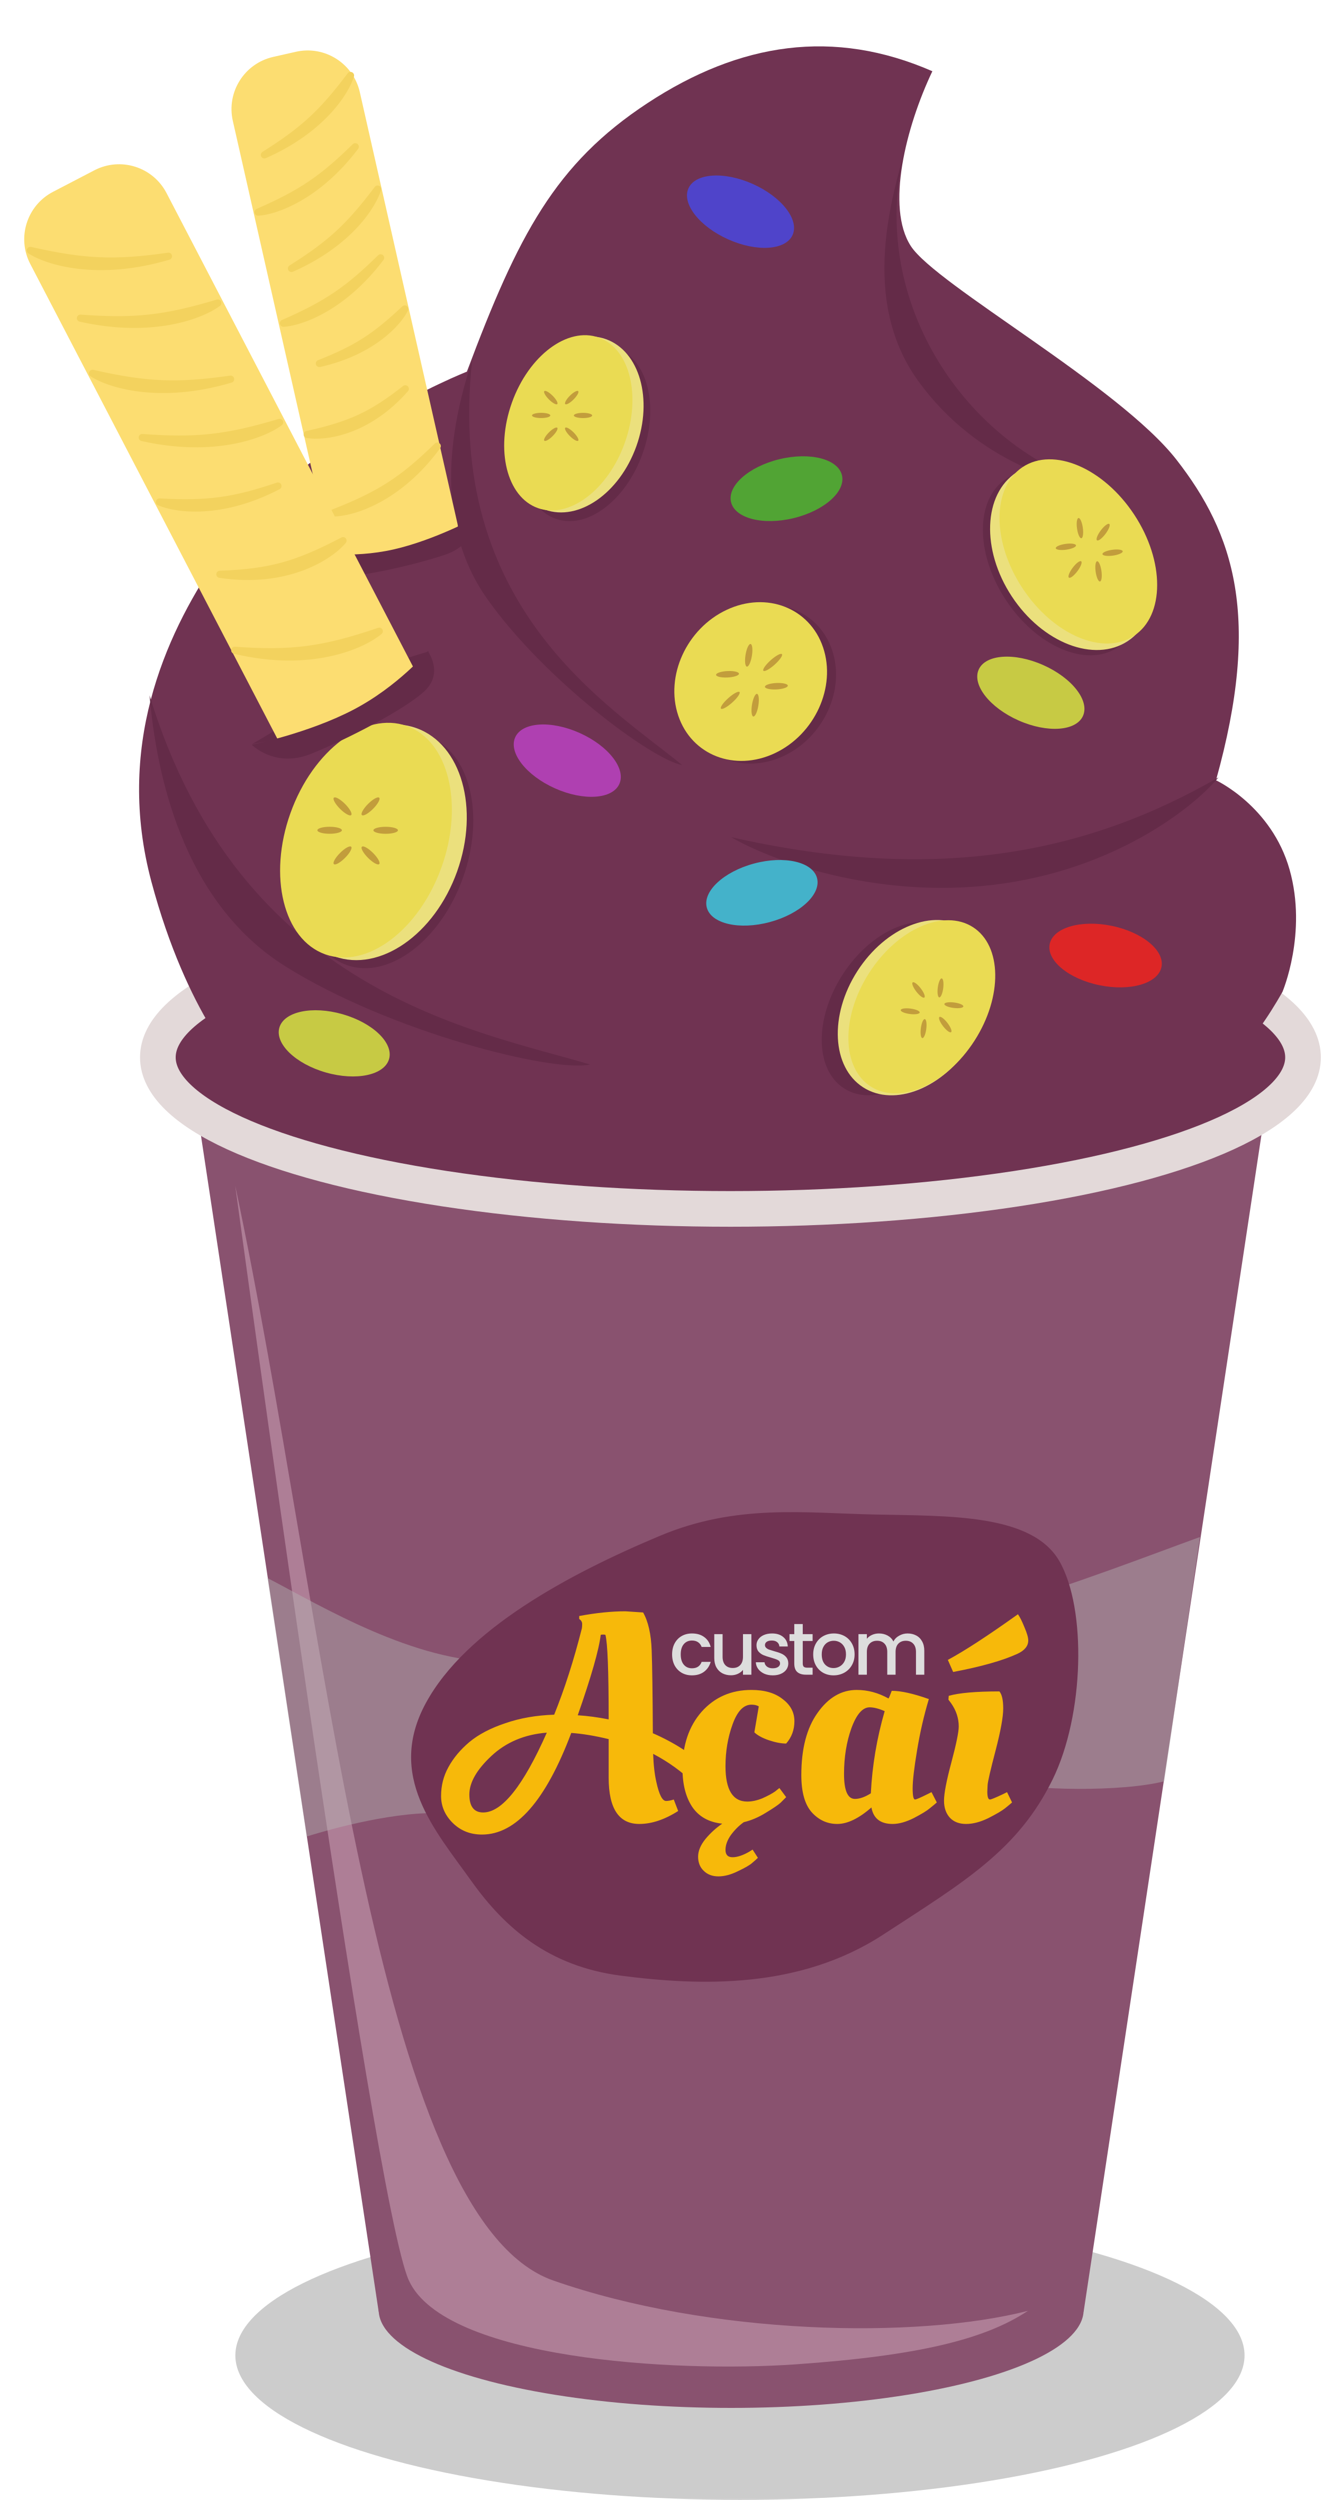 <svg width="371" height="701" viewBox="0 0 371 701" fill="none" xmlns="http://www.w3.org/2000/svg">
<ellipse cx="207.5" cy="660.5" rx="141.5" ry="40.5" fill="black" fill-opacity="0.2"/>
<ellipse cx="205.033" cy="647.72" rx="98.847" ry="27.5" fill="#89526F"/>
<path d="M53.147 297.221H356.919L303.88 648.221H106.186L53.147 297.221Z" fill="#89526F"/>
<path d="M114.665 639.5C104.539 617.5 65.965 332.5 65.965 332.5C91.521 453 105.022 622 155.168 639.5C199.067 654.82 256.908 656 288.25 648C276.195 656 257.487 660.6 223.155 663C188.824 665.4 124.791 661.5 114.665 639.5Z" fill="#AE7E96"/>
<ellipse cx="204.833" cy="296.5" rx="160.566" ry="42.5" fill="#703352" stroke="#E3D9D9" stroke-width="10"/>
<path d="M223.5 457.5C247.9 465.5 309.333 440.833 336.5 431L326.5 499.5C314.667 502.5 289.424 502.18 279 499.5C261.5 495 237.5 502.5 219 514.5C204.2 524.1 193.5 527 171.5 526.5C149.5 526 137.3 509.3 124.5 508.5C111.7 507.7 93.333 512.667 86 515L75 442.5C90.667 450.667 116 466.043 140 466.043C172.388 466.043 193 447.5 223.5 457.5Z" fill="#B7B7B7" fill-opacity="0.43"/>
<path fill-rule="evenodd" clip-rule="evenodd" d="M185.092 430.657C206.521 421.67 225.53 424.279 245.334 424.695C266.159 425.132 289.47 424.47 297.103 437.823C304.746 451.197 304.044 480.866 295.208 498.928C285.457 518.86 270.412 527.677 247.643 542.51C224.15 557.816 196.442 556.903 174.095 554.008C153.816 551.381 141.529 540.563 132.247 527.561C122.015 513.229 108.257 498.03 119.462 477.483C130.688 456.897 159.342 441.456 185.092 430.657Z" fill="#703352"/>
<path d="M135.169 514.44C131.865 514.44 129.112 513.339 126.909 511.137C124.762 508.989 123.688 506.484 123.688 503.621C123.688 500.702 124.376 498.004 125.753 495.526C127.13 492.993 129.084 490.653 131.617 488.506C134.205 486.358 137.564 484.596 141.694 483.22C145.823 481.788 150.394 480.99 155.404 480.825C158.323 473.611 160.911 465.545 163.168 456.625C163.223 456.294 163.251 455.881 163.251 455.386C163.251 454.835 162.975 454.367 162.425 453.982V453.156C167.16 452.275 171.483 451.834 175.392 451.834L180.348 452.165C181.779 454.697 182.578 458.221 182.743 462.737C182.908 467.197 183.018 474.96 183.073 486.028C189.02 488.616 194.113 491.892 198.353 495.857C198.133 496.573 197.692 497.288 197.032 498.004C196.426 498.665 195.848 499.16 195.297 499.491L194.471 499.986C191.223 496.793 187.451 494.067 183.156 491.81C183.266 494.948 183.569 497.591 184.064 499.739C184.835 503.263 185.744 505.025 186.79 505.025C187.396 505.025 188.111 504.887 188.937 504.612L190.176 507.833C186.377 510.256 182.743 511.467 179.274 511.467C173.547 511.467 170.684 507.145 170.684 498.5V487.68C166.83 486.744 163.333 486.166 160.195 485.945C153.037 504.942 144.695 514.44 135.169 514.44ZM153.339 485.863C147.117 486.358 141.941 488.533 137.812 492.388C133.682 496.242 131.617 499.849 131.617 503.208C131.617 506.566 132.911 508.246 135.499 508.246C140.785 508.246 146.732 500.785 153.339 485.863ZM169.776 458.442C169.665 458.387 169.445 458.359 169.115 458.359C168.784 458.359 168.564 458.387 168.454 458.442C167.959 462.626 165.811 470.142 162.012 480.99C164.71 481.155 167.601 481.54 170.684 482.146C170.684 468.601 170.381 460.699 169.776 458.442ZM210.713 478.016C208.511 478.016 206.749 479.861 205.427 483.55C204.106 487.184 203.445 491.094 203.445 495.279C203.445 501.886 205.482 505.19 209.557 505.19C210.878 505.19 212.282 504.887 213.769 504.281C215.256 503.621 216.44 502.987 217.321 502.382L218.56 501.39L220.459 503.951C220.074 504.336 219.551 504.859 218.89 505.52C218.229 506.126 216.853 507.062 214.76 508.328C212.723 509.595 210.658 510.476 208.566 510.971C207.189 511.963 205.978 513.174 204.932 514.606C203.94 516.037 203.445 517.414 203.445 518.735C203.445 520.112 204.106 520.8 205.427 520.8C206.749 520.8 208.318 520.277 210.135 519.231L211.044 518.653L212.53 520.965C212.145 521.351 211.622 521.819 210.961 522.369C210.3 522.975 208.979 523.746 206.996 524.682C205.014 525.673 203.17 526.169 201.463 526.169C199.756 526.169 198.379 525.646 197.333 524.599C196.287 523.608 195.764 522.287 195.764 520.635C195.764 519.038 196.452 517.386 197.829 515.679C199.205 514.027 200.774 512.596 202.536 511.384C198.792 510.999 195.984 509.43 194.112 506.677C192.295 503.923 191.386 500.344 191.386 495.939C191.386 489.387 193.176 484.073 196.755 479.999C200.389 475.924 205.042 473.887 210.713 473.887C214.402 473.887 217.321 474.74 219.468 476.447C221.671 478.099 222.772 480.164 222.772 482.642C222.772 485.064 222.001 487.157 220.459 488.919C219.083 488.919 217.486 488.616 215.669 488.01C213.852 487.405 212.475 486.661 211.539 485.78L212.778 478.512C212.282 478.182 211.594 478.016 210.713 478.016ZM249.157 476.282C249.268 476.172 249.57 475.456 250.066 474.134C252.654 474.134 256.123 474.905 260.473 476.447C259.096 481.017 257.995 485.808 257.169 490.818C256.343 495.774 255.93 499.326 255.93 501.473C255.93 503.565 256.15 504.612 256.591 504.612C256.921 504.612 258.133 504.089 260.225 503.042L261.216 502.547L262.703 505.438C262.207 505.878 261.547 506.429 260.721 507.089C259.95 507.75 258.463 508.659 256.26 509.815C254.058 510.916 252.076 511.467 250.314 511.467C246.9 511.467 244.918 509.925 244.367 506.842C240.843 509.925 237.649 511.467 234.786 511.467C231.978 511.467 229.583 510.366 227.6 508.163C225.673 505.961 224.71 502.492 224.71 497.756C224.71 490.378 226.224 484.569 229.252 480.329C232.281 476.034 235.942 473.887 240.237 473.887C243.321 473.887 246.294 474.685 249.157 476.282ZM239.742 504.446C241.063 504.446 242.55 503.923 244.202 502.877C244.587 495.113 245.881 487.432 248.084 479.833C246.432 479.118 245.028 478.76 243.871 478.76C241.889 478.76 240.182 480.714 238.751 484.624C237.374 488.478 236.686 492.746 236.686 497.426C236.686 502.106 237.704 504.446 239.742 504.446ZM265.798 465.462C270.423 462.984 276.975 458.717 285.455 452.66C286.005 453.431 286.611 454.642 287.272 456.294C287.988 457.946 288.346 459.185 288.346 460.011C288.346 461.553 287.355 462.792 285.372 463.728C281.188 465.655 275.158 467.362 267.284 468.848L265.798 465.462ZM276.865 502.382C276.865 503.868 277.113 504.612 277.608 504.612C277.939 504.612 279.205 504.089 281.408 503.042L282.399 502.547L283.803 505.438C283.307 505.878 282.647 506.429 281.821 507.089C280.995 507.75 279.453 508.659 277.195 509.815C274.938 510.916 272.846 511.467 270.918 511.467C268.991 511.467 267.477 510.889 266.376 509.732C265.274 508.521 264.724 506.924 264.724 504.942C264.724 502.905 265.412 499.326 266.789 494.205C268.165 489.029 268.853 485.67 268.853 484.128C268.853 481.816 268.138 479.641 266.706 477.603L265.963 476.612L266.045 475.539C268.964 474.713 273.699 474.3 280.251 474.3C280.967 475.126 281.325 476.722 281.325 479.09C281.325 481.458 280.609 485.395 279.178 490.901C277.746 496.352 277.003 499.573 276.948 500.565C276.893 501.501 276.865 502.106 276.865 502.382Z" fill="#F7B90A"/>
<path d="M188.474 463.914C188.474 462.744 188.708 461.718 189.176 460.837C189.658 459.942 190.319 459.254 191.158 458.772C191.998 458.29 192.962 458.049 194.049 458.049C195.426 458.049 196.561 458.38 197.456 459.041C198.365 459.688 198.977 460.617 199.294 461.828H196.754C196.548 461.264 196.217 460.823 195.763 460.507C195.309 460.19 194.737 460.032 194.049 460.032C193.086 460.032 192.315 460.376 191.736 461.064C191.172 461.739 190.89 462.688 190.89 463.914C190.89 465.139 191.172 466.095 191.736 466.784C192.315 467.472 193.086 467.816 194.049 467.816C195.412 467.816 196.314 467.217 196.754 466.02H199.294C198.963 467.176 198.344 468.098 197.435 468.787C196.527 469.461 195.398 469.798 194.049 469.798C192.962 469.798 191.998 469.558 191.158 469.076C190.319 468.58 189.658 467.892 189.176 467.011C188.708 466.116 188.474 465.084 188.474 463.914ZM210.704 458.235V469.613H208.35V468.27C207.979 468.738 207.49 469.11 206.884 469.385C206.292 469.647 205.659 469.778 204.985 469.778C204.09 469.778 203.285 469.592 202.569 469.22C201.867 468.849 201.309 468.298 200.896 467.568C200.497 466.839 200.298 465.958 200.298 464.925V458.235H202.631V464.574C202.631 465.593 202.885 466.378 203.395 466.928C203.904 467.465 204.599 467.734 205.48 467.734C206.361 467.734 207.056 467.465 207.566 466.928C208.089 466.378 208.35 465.593 208.35 464.574V458.235H210.704ZM216.701 469.798C215.806 469.798 215.001 469.64 214.285 469.324C213.583 468.993 213.026 468.553 212.613 468.002C212.2 467.438 211.979 466.811 211.952 466.123H214.388C214.43 466.605 214.657 467.011 215.07 467.341C215.496 467.658 216.026 467.816 216.66 467.816C217.32 467.816 217.83 467.692 218.188 467.445C218.559 467.183 218.745 466.853 218.745 466.453C218.745 466.027 218.539 465.71 218.126 465.504C217.727 465.297 217.086 465.07 216.205 464.822C215.352 464.588 214.657 464.361 214.12 464.141C213.583 463.921 213.115 463.583 212.716 463.129C212.33 462.675 212.138 462.076 212.138 461.333C212.138 460.727 212.317 460.176 212.675 459.681C213.032 459.171 213.542 458.772 214.203 458.483C214.877 458.194 215.648 458.049 216.515 458.049C217.809 458.049 218.848 458.38 219.633 459.041C220.431 459.688 220.858 460.575 220.913 461.704H218.559C218.518 461.195 218.312 460.789 217.94 460.486C217.568 460.183 217.066 460.032 216.433 460.032C215.813 460.032 215.338 460.149 215.008 460.383C214.677 460.617 214.512 460.926 214.512 461.312C214.512 461.615 214.622 461.869 214.843 462.076C215.063 462.282 215.331 462.448 215.648 462.571C215.965 462.682 216.433 462.826 217.052 463.005C217.878 463.225 218.552 463.452 219.076 463.686C219.612 463.907 220.074 464.237 220.459 464.678C220.844 465.118 221.044 465.703 221.058 466.433C221.058 467.08 220.879 467.658 220.521 468.167C220.163 468.677 219.654 469.076 218.993 469.365C218.346 469.654 217.582 469.798 216.701 469.798ZM225.109 460.156V466.453C225.109 466.88 225.205 467.19 225.398 467.383C225.604 467.562 225.948 467.651 226.43 467.651H227.876V469.613H226.017C224.957 469.613 224.145 469.365 223.581 468.869C223.016 468.374 222.734 467.568 222.734 466.453V460.156H221.392V458.235H222.734V455.406H225.109V458.235H227.876V460.156H225.109ZM233.741 469.798C232.667 469.798 231.697 469.558 230.83 469.076C229.962 468.58 229.281 467.892 228.785 467.011C228.29 466.116 228.042 465.084 228.042 463.914C228.042 462.757 228.297 461.732 228.806 460.837C229.315 459.942 230.011 459.254 230.892 458.772C231.773 458.29 232.757 458.049 233.844 458.049C234.932 458.049 235.916 458.29 236.797 458.772C237.678 459.254 238.373 459.942 238.883 460.837C239.392 461.732 239.647 462.757 239.647 463.914C239.647 465.07 239.385 466.095 238.862 466.99C238.339 467.885 237.623 468.58 236.715 469.076C235.82 469.558 234.829 469.798 233.741 469.798ZM233.741 467.754C234.347 467.754 234.911 467.61 235.434 467.321C235.971 467.032 236.405 466.598 236.735 466.02C237.066 465.442 237.231 464.74 237.231 463.914C237.231 463.088 237.072 462.393 236.756 461.828C236.439 461.25 236.019 460.816 235.496 460.527C234.973 460.238 234.409 460.094 233.803 460.094C233.197 460.094 232.633 460.238 232.11 460.527C231.601 460.816 231.194 461.25 230.892 461.828C230.589 462.393 230.437 463.088 230.437 463.914C230.437 465.139 230.747 466.089 231.367 466.763C232 467.424 232.791 467.754 233.741 467.754ZM254.507 458.049C255.402 458.049 256.2 458.235 256.902 458.607C257.618 458.979 258.176 459.529 258.575 460.259C258.988 460.988 259.194 461.869 259.194 462.902V469.613H256.861V463.253C256.861 462.234 256.606 461.456 256.097 460.92C255.588 460.369 254.893 460.094 254.012 460.094C253.131 460.094 252.429 460.369 251.906 460.92C251.396 461.456 251.142 462.234 251.142 463.253V469.613H248.808V463.253C248.808 462.234 248.554 461.456 248.044 460.92C247.535 460.369 246.84 460.094 245.959 460.094C245.078 460.094 244.376 460.369 243.853 460.92C243.343 461.456 243.089 462.234 243.089 463.253V469.613H240.735V458.235H243.089V459.536C243.474 459.068 243.963 458.703 244.555 458.442C245.147 458.18 245.78 458.049 246.454 458.049C247.363 458.049 248.175 458.242 248.891 458.628C249.607 459.013 250.157 459.571 250.543 460.3C250.887 459.612 251.424 459.068 252.153 458.669C252.883 458.256 253.668 458.049 254.507 458.049Z" fill="#DDDDDD"/>
<path d="M208.099 333.191C99.368 334.28 72.044 305.213 67.947 300.213C67.947 300.213 52.466 284.713 42.449 247.214C32.432 209.715 46.001 178.721 60.533 157.221C83.956 122.568 130.925 104.221 130.925 104.221C145.29 65.87 155.713 45.9 181.599 28.9C207.485 11.9 233.825 7.9 261.457 19.976C254.044 35.563 248.369 58.107 255.417 69.001C262.464 79.895 313.79 108.221 329.918 128.92C346.045 149.62 353.757 173.069 340.992 218.8C340.992 218.8 356.597 226.029 361.631 243.857C366.664 261.684 359.617 278.174 359.617 278.174C343.509 306.5 316.829 332.102 208.099 333.191Z" fill="#703352"/>
<path d="M278.616 248.116C312.397 244.054 334.593 226.513 341.695 218C305.842 238.625 264.061 248.116 205.025 234.751C215.479 240.898 244.834 252.178 278.616 248.116Z" fill="#642B48"/>
<path d="M309.997 137.008C299.235 136.574 274.172 129.958 257.434 106.753C240.759 83.636 250.643 53.955 253.797 41.776C253.809 41.73 253.821 41.684 253.833 41.638C253.821 41.684 253.809 41.73 253.797 41.776C242.638 85.15 272.293 127.357 309.997 137.008Z" fill="#642B48"/>
<path d="M80.059 271C109.599 289.496 155.176 300.819 165.461 298.5C133.718 289 67.414 278.5 41.936 195C43.728 215.5 50.519 252.504 80.059 271Z" fill="#642B48"/>
<path d="M136.584 167.878C152.654 190.64 182.917 213.067 191.295 214.535C170.73 197.725 124.813 170.439 132.408 101C127.228 116.669 120.514 145.115 136.584 167.878Z" fill="#642B48"/>
<ellipse cx="108.031" cy="143.948" rx="16" ry="8.5" transform="rotate(-22.362 108.031 143.948)" fill="#DD2626"/>
<ellipse cx="310.031" cy="267.948" rx="16" ry="8.5" transform="rotate(11.617 310.031 267.948)" fill="#DD2626"/>
<ellipse cx="220.553" cy="137.033" rx="16" ry="8.5" transform="rotate(-13.64 220.553 137.033)" fill="#51A434"/>
<ellipse cx="289.072" cy="194.256" rx="16" ry="8.5" transform="rotate(23.916 289.072 194.256)" fill="#C7CA44"/>
<ellipse cx="93.72" cy="292.572" rx="16" ry="8.5" transform="rotate(15.963 93.72 292.572)" fill="#C7CA44"/>
<ellipse cx="213.657" cy="250.358" rx="16" ry="8.5" transform="rotate(-15.03 213.657 250.358)" fill="#44B2CA"/>
<ellipse cx="207.657" cy="59.358" rx="16" ry="8.5" transform="rotate(24.126 207.657 59.358)" fill="#4F44CA"/>
<ellipse cx="159.077" cy="213.297" rx="16" ry="8.5" transform="rotate(24.126 159.077 213.297)" fill="#AF40B1"/>
<ellipse cx="108.633" cy="238.59" rx="22.5" ry="34" transform="rotate(19.673 108.633 238.59)" fill="#642B48"/>
<ellipse cx="105.317" cy="236.192" rx="24.289" ry="34" transform="rotate(19.673 105.317 236.192)" fill="#EBE07D"/>
<ellipse cx="102.633" cy="235.59" rx="22.5" ry="34" transform="rotate(19.673 102.633 235.59)" fill="#EADB53"/>
<ellipse rx="0.982" ry="3.437" transform="matrix(0 -1 -1 0 92.437 232.821)" fill="#C29D3C"/>
<ellipse cx="96.054" cy="239.875" rx="0.982" ry="3.437" transform="rotate(-135 96.054 239.875)" fill="#C29D3C"/>
<ellipse rx="0.982" ry="3.437" transform="matrix(-0.707 0.707 0.707 0.707 96.054 226.125)" fill="#C29D3C"/>
<ellipse rx="0.982" ry="3.437" transform="matrix(0.707 -0.707 -0.707 -0.707 103.911 239.875)" fill="#C29D3C"/>
<ellipse cx="103.911" cy="226.125" rx="0.982" ry="3.437" transform="rotate(45 103.911 226.125)" fill="#C29D3C"/>
<ellipse rx="0.982" ry="3.437" transform="matrix(0 -1 -1 0 108.151 232.828)" fill="#C29D3C"/>
<ellipse cx="164.369" cy="121.564" rx="16.802" ry="25.39" transform="rotate(19.673 164.369 121.564)" fill="#642B48"/>
<ellipse cx="161.373" cy="119.014" rx="18.138" ry="25.39" transform="rotate(19.673 161.373 119.014)" fill="#EBE07D"/>
<ellipse cx="159.369" cy="118.564" rx="16.802" ry="25.39" transform="rotate(19.673 159.369 118.564)" fill="#EADB53"/>
<ellipse rx="0.733" ry="2.567" transform="matrix(0 -1 -1 0 151.755 116.497)" fill="#C29D3C"/>
<ellipse cx="154.456" cy="121.764" rx="0.733" ry="2.567" transform="rotate(-135 154.456 121.764)" fill="#C29D3C"/>
<ellipse rx="0.733" ry="2.567" transform="matrix(-0.707 0.707 0.707 0.707 154.456 111.496)" fill="#C29D3C"/>
<ellipse rx="0.733" ry="2.567" transform="matrix(0.707 -0.707 -0.707 -0.707 160.323 121.764)" fill="#C29D3C"/>
<ellipse cx="160.323" cy="111.496" rx="0.733" ry="2.567" transform="rotate(45 160.323 111.496)" fill="#C29D3C"/>
<ellipse rx="0.733" ry="2.567" transform="matrix(0 -1 -1 0 163.49 116.502)" fill="#C29D3C"/>
<ellipse rx="17.562" ry="26.538" transform="matrix(-0.842 -0.54 -0.54 0.842 251.025 282.857)" fill="#642B48"/>
<ellipse rx="18.958" ry="26.538" transform="matrix(-0.842 -0.54 -0.54 0.842 256.381 282.565)" fill="#EBE07D"/>
<ellipse rx="17.562" ry="26.538" transform="matrix(-0.842 -0.54 -0.54 0.842 258.499 282.328)" fill="#EADB53"/>
<ellipse cx="265.072" cy="287.307" rx="0.767" ry="2.683" transform="rotate(-37.664 265.072 287.307)" fill="#C29D3C"/>
<ellipse rx="0.767" ry="2.683" transform="matrix(0.992 0.128 0.128 -0.992 258.989 288.437)" fill="#C29D3C"/>
<ellipse cx="267.485" cy="281.879" rx="0.767" ry="2.683" transform="rotate(97.336 267.485 281.879)" fill="#C29D3C"/>
<ellipse cx="255.242" cy="283.583" rx="0.767" ry="2.683" transform="rotate(-82.664 255.242 283.583)" fill="#C29D3C"/>
<ellipse rx="0.767" ry="2.683" transform="matrix(-0.992 -0.128 -0.128 0.992 263.738 277.025)" fill="#C29D3C"/>
<ellipse cx="257.574" cy="277.601" rx="0.767" ry="2.683" transform="rotate(-37.664 257.574 277.601)" fill="#C29D3C"/>
<ellipse cx="297.731" cy="157.934" rx="18.758" ry="28.346" transform="rotate(146.623 297.731 157.934)" fill="#642B48"/>
<ellipse cx="300.647" cy="156.113" rx="20.249" ry="28.346" transform="rotate(146.623 300.647 156.113)" fill="#EBE07D"/>
<ellipse cx="302.393" cy="154.627" rx="18.758" ry="28.346" transform="rotate(146.623 302.393 154.627)" fill="#EADB53"/>
<ellipse rx="0.819" ry="2.866" transform="matrix(0.799 0.601 0.601 -0.799 309.347 149.221)" fill="#C29D3C"/>
<ellipse cx="302.836" cy="148.096" rx="0.819" ry="2.866" transform="rotate(-8.05 302.836 148.096)" fill="#C29D3C"/>
<ellipse rx="0.819" ry="2.866" transform="matrix(-0.14 -0.99 -0.99 0.14 311.996 154.987)" fill="#C29D3C"/>
<ellipse rx="0.819" ry="2.866" transform="matrix(0.14 0.99 0.99 -0.14 298.898 153.331)" fill="#C29D3C"/>
<ellipse cx="308.059" cy="160.221" rx="0.819" ry="2.866" transform="rotate(171.95 308.059 160.221)" fill="#C29D3C"/>
<ellipse rx="0.819" ry="2.866" transform="matrix(0.799 0.601 0.601 -0.799 301.468 159.688)" fill="#C29D3C"/>
<ellipse rx="22.441" ry="21.198" transform="matrix(-0.905 0.426 -0.319 -0.948 213.039 191.871)" fill="#642B48"/>
<ellipse rx="22.441" ry="21.198" transform="matrix(-0.905 0.426 -0.319 -0.948 210.508 191.119)" fill="#EADB53"/>
<ellipse rx="0.831" ry="3.489" transform="matrix(0.667 0.745 0.745 -0.667 216.672 185.76)" fill="#C29D3C"/>
<ellipse rx="0.918" ry="3.212" transform="matrix(0.999 -0.035 -0.146 0.989 209.959 183.76)" fill="#C29D3C"/>
<ellipse rx="0.918" ry="3.212" transform="matrix(0.146 -0.989 -0.999 0.035 217.711 192.428)" fill="#C29D3C"/>
<ellipse rx="0.918" ry="3.212" transform="matrix(-0.146 0.989 0.999 -0.035 204.014 189.077)" fill="#C29D3C"/>
<ellipse rx="0.918" ry="3.212" transform="matrix(-0.999 0.035 0.146 -0.989 211.766 197.745)" fill="#C29D3C"/>
<ellipse rx="0.831" ry="3.489" transform="matrix(0.667 0.745 0.745 -0.667 204.778 196.389)" fill="#C29D3C"/>
<path d="M87.538 155.155C104.225 147.331 116.842 147.902 133.889 144.769L124.755 149.976L97.44 157.742L87.538 155.155Z" fill="#642B48"/>
<path d="M100.901 25.84C99.072 17.76 91.039 12.692 82.96 14.521L76.608 15.958C68.528 17.787 63.461 25.819 65.289 33.899L92.69 154.971C93.3 157.664 95.977 159.353 98.671 158.744L124.528 152.892C127.222 152.282 128.911 149.605 128.301 146.911L100.901 25.84Z" fill="#FCDD71"/>
<path d="M134.044 144.843C134.044 144.843 122.124 151.41 110.34 154.077C98.556 156.744 87.747 154.885 87.747 154.885C87.747 154.885 88.107 161.175 94.216 161.631C100.325 162.088 116.072 158.481 124.781 155.568C133.491 152.655 134.044 144.843 134.044 144.843Z" fill="#642B48"/>
<path d="M98.294 21.168C96.98 25.633 90.31 36.337 74.138 43.432C85.027 36.589 90.328 31.753 98.294 21.168Z" stroke="#F3D25E" stroke-width="2" stroke-linecap="round" stroke-linejoin="round"/>
<path d="M105.893 53.014C104.579 57.48 97.909 68.184 81.738 75.279C92.627 68.436 97.927 63.599 105.893 53.014Z" stroke="#F3D25E" stroke-width="2" stroke-linecap="round" stroke-linejoin="round"/>
<path d="M113.501 86.638C111.722 90.346 104.445 98.596 89.559 101.928C99.884 97.859 105.131 94.547 113.501 86.638Z" stroke="#F3D25E" stroke-width="2" stroke-linecap="round" stroke-linejoin="round"/>
<path d="M72.371 59.494C77.019 59.249 88.976 55.236 99.62 41.145C90.444 50.156 84.512 54.194 72.371 59.494Z" stroke="#F3D25E" stroke-width="2" stroke-linecap="round" stroke-linejoin="round"/>
<path d="M79.488 90.644C84.136 90.399 96.093 86.386 106.737 72.295C97.561 81.305 91.629 85.343 79.488 90.644Z" stroke="#F3D25E" stroke-width="2" stroke-linecap="round" stroke-linejoin="round"/>
<path d="M93.475 143.834C98.616 143.833 111.642 140.085 122.625 125.095C112.974 134.542 106.631 138.669 93.475 143.834Z" stroke="#F3D25E" stroke-width="2" stroke-linecap="round" stroke-linejoin="round"/>
<path d="M86.143 121.837C90.866 122.653 102.982 121.233 113.657 109.028C104.421 116.286 98.432 119.12 86.143 121.837Z" stroke="#F3D25E" stroke-width="2" stroke-linecap="round" stroke-linejoin="round"/>
<path d="M120.335 182.67C99.346 188.344 88.42 198.475 70.681 208.648L82.876 206.375L113.391 192.547L120.335 182.67Z" fill="#642B48"/>
<path d="M8.488 74.021C4.663 66.672 7.52 57.614 14.868 53.79L26.467 47.753C33.815 43.928 42.873 46.785 46.697 54.133L115.97 187.228C117.245 189.678 116.293 192.697 113.843 193.972L84.504 209.242C82.055 210.517 79.035 209.565 77.761 207.116L8.488 74.021Z" fill="#FCDD71"/>
<path d="M70.599 208.833C70.599 208.833 86.338 205.66 98.982 199.08C111.626 192.499 119.942 182.586 119.942 182.586C119.942 182.586 124.411 188.524 119.258 193.592C114.105 198.659 97.177 207.415 87.114 211.43C77.051 215.445 70.599 208.833 70.599 208.833Z" fill="#642B48"/>
<path d="M8.519 70.219C13.105 73.238 27.271 77.793 47.241 71.855C32.22 73.993 23.76 73.678 8.519 70.219Z" stroke="#F3D25E" stroke-width="2" stroke-linecap="round" stroke-linejoin="round"/>
<path d="M25.951 104.688C30.538 107.707 44.703 112.262 64.673 106.324C49.652 108.462 41.193 108.148 25.951 104.688Z" stroke="#F3D25E" stroke-width="2" stroke-linecap="round" stroke-linejoin="round"/>
<path d="M44.73 140.763C49.158 142.747 62 144.628 77.944 136.282C65.544 140.488 58.296 141.505 44.73 140.763Z" stroke="#F3D25E" stroke-width="2" stroke-linecap="round" stroke-linejoin="round"/>
<path d="M61.075 84.97C56.703 88.293 42.878 93.794 22.552 89.219C37.683 90.337 46.102 89.452 61.075 84.97Z" stroke="#F3D25E" stroke-width="2" stroke-linecap="round" stroke-linejoin="round"/>
<path d="M78.41 118.444C74.038 121.767 60.213 127.268 39.887 122.692C55.018 123.811 63.438 122.926 78.41 118.444Z" stroke="#F3D25E" stroke-width="2" stroke-linecap="round" stroke-linejoin="round"/>
<path d="M106.359 177.001C101.73 180.919 87.143 187.473 65.828 182.347C81.719 183.497 90.577 182.379 106.359 177.001Z" stroke="#F3D25E" stroke-width="2" stroke-linecap="round" stroke-linejoin="round"/>
<path d="M96.195 151.605C92.564 155.94 80.572 163.896 61.656 161.044C75.505 160.539 83.058 158.526 96.195 151.605Z" stroke="#F3D25E" stroke-width="2" stroke-linecap="round" stroke-linejoin="round"/>
</svg>
